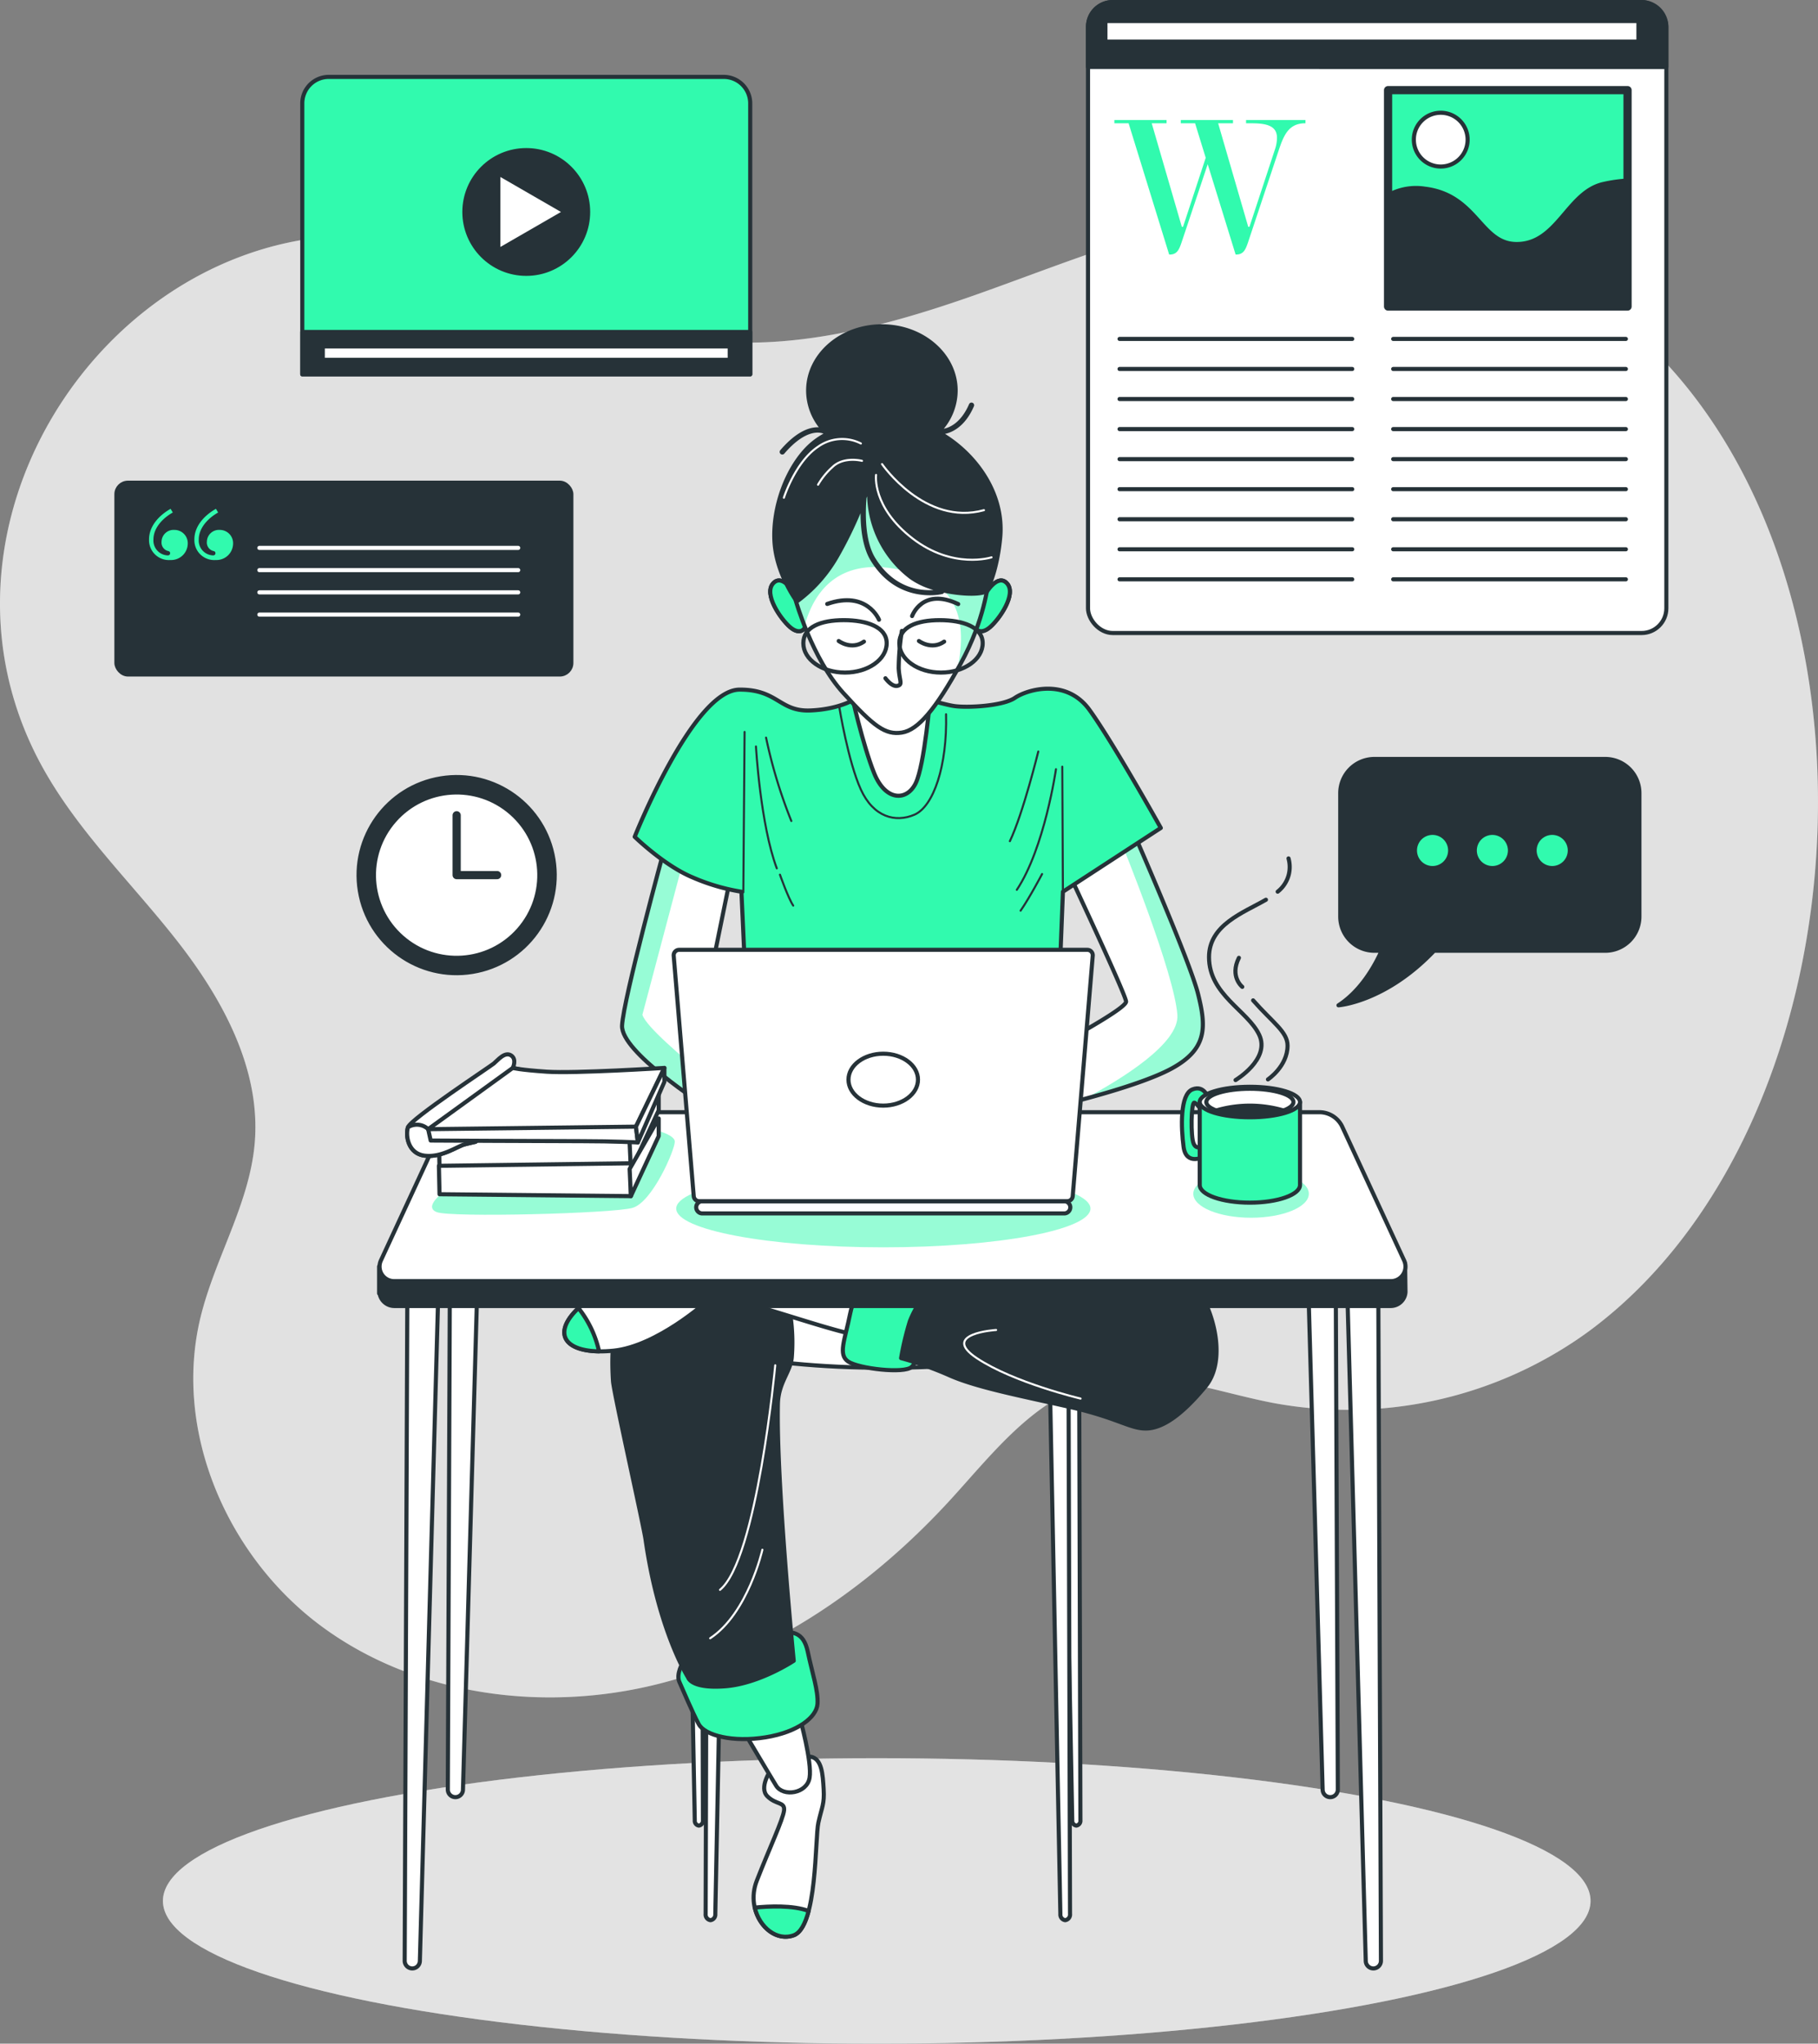 <svg xmlns="http://www.w3.org/2000/svg" xmlns:xlink="http://www.w3.org/1999/xlink" width="443.454" height="498.542" viewBox="0 0 443.454 498.542"><rect x="0" y="0" width="443.454" height="498.542" fill="#808080" stroke="none"/><defs><style>.a,.c,.e,.m{fill:#fff;}.a,.f,.g,.i,.j,.l,.q{stroke:#263238;}.a,.f,.g,.i,.j,.k,.l,.q,.t{stroke-linecap:round;stroke-linejoin:round;}.b{fill:#b2b2b2;}.b,.e,.o,.r{opacity:0.5;}.c{opacity:0.7;}.d{fill:#c6c6c6;}.f,.u{fill:#263238;}.g,.k,.l,.q,.t{fill:none;}.h,.i,.j,.o,.r{fill:#31faae;}.i,.l{stroke-width:2px;}.k,.t{stroke:#fff;}.n{clip-path:url(#a);}.o{mix-blend-mode:multiply;isolation:isolate;}.p{clip-path:url(#b);}.q,.t{stroke-width:0.5px;}.s{clip-path:url(#c);}</style><clipPath id="a"><path class="a" d="M284.38,230.11s13.712,29.272,13.712,30.812-12.171,8.166-14.482,9.553a55.735,55.735,0,0,1-5.546,2.773l1.387,13.558s20.952-4.776,29.734-9.551,8.473-10.168,6.471-18.179S300.095,220.1,300.095,220.1Z" transform="translate(-278.064 -220.095)"/></clipPath><clipPath id="b"><path class="a" d="M208.469,222.847s-10.014,36.668-10.323,43.137,19.875,19.258,20.645,20.029-1.144-22.281-1.144-22.281l6.843-33.489Z" transform="translate(-198.143 -222.847)"/></clipPath><clipPath id="c"><path class="a" d="M231.214,183.417s4,14.174,11.554,22.495,10.323,10.321,14.329,9.706,8.319-5.854,14.328-16.794,6.471-19.258,6.933-20.028-1.232-16.176-9.86-22.8-18.179-9.551-26.5-2.312S228.44,172.787,231.214,183.417Z" transform="translate(-230.466 -149.459)"/></clipPath></defs><g transform="translate(0 0.5)"><g transform="translate(0 50.45)"><g transform="translate(0 0)"><path class="b" d="M523.634,253.764c1.972-53.332-17.2-107.315-59.433-133.011-20.855-12.688-45.232-20.113-69.62-19.021-26.16,1.172-50.8,11.819-75.475,20.581s-51.389,15.8-76.824,9.573c-18.406-4.511-34.594-15.649-52.852-20.728-71.691-19.942-134.153,61.454-99.05,126.119,8.614,15.87,21.907,28.592,33.05,42.8s20.527,31.352,19.028,49.347c-1.241,14.893-9.738,28.166-13.25,42.692-6.727,27.822,6.609,58.436,29.674,75.388s54.176,20.954,81.937,13.982,52.275-24.058,71.561-45.209c10.324-11.323,20.388-24.565,35.22-28.413,14.222-3.688,28.9,2.309,43.328,5.066a99.758,99.758,0,0,0,76.967-17.507C502.8,349.647,521.853,301.971,523.634,253.764Z" transform="translate(-80.317 -101.626)"/><path class="c" d="M523.634,253.764c1.972-53.332-17.2-107.315-59.433-133.011-20.855-12.688-45.232-20.113-69.62-19.021-26.16,1.172-50.8,11.819-75.475,20.581s-51.389,15.8-76.824,9.573c-18.406-4.511-34.594-15.649-52.852-20.728-71.691-19.942-134.153,61.454-99.05,126.119,8.614,15.87,21.907,28.592,33.05,42.8s20.527,31.352,19.028,49.347c-1.241,14.893-9.738,28.166-13.25,42.692-6.727,27.822,6.609,58.436,29.674,75.388s54.176,20.954,81.937,13.982,52.275-24.058,71.561-45.209c10.324-11.323,20.388-24.565,35.22-28.413,14.222-3.688,28.9,2.309,43.328,5.066a99.758,99.758,0,0,0,76.967-17.507C502.8,349.647,521.853,301.971,523.634,253.764Z" transform="translate(-80.317 -101.626)"/></g></g><g transform="translate(39.738 428.395)"><g transform="translate(0)"><ellipse class="d" cx="174.118" cy="34.824" rx="174.118" ry="34.824"/><ellipse class="e" cx="174.118" cy="34.824" rx="174.118" ry="34.824"/></g></g><g transform="translate(265.392)"><g transform="translate(0 0)"><rect class="a" width="141.07" height="153.921" rx="6.033"/><path class="f" d="M6.033,0h129a6.033,6.033,0,0,1,6.033,6.033v9.8a0,0,0,0,1,0,0H0a0,0,0,0,1,0,0v-9.8A6.033,6.033,0,0,1,6.033,0Z"/><g transform="translate(7.693 82.179)"><line class="g" x2="56.761"/><line class="g" x2="56.761" transform="translate(0 7.331)"/><line class="g" x2="56.761" transform="translate(0 14.661)"/><line class="g" x2="56.761" transform="translate(0 21.992)"/><line class="g" x2="56.761" transform="translate(0 29.322)"/><line class="g" x2="56.761" transform="translate(0 36.653)"/><line class="g" x2="56.761" transform="translate(0 43.983)"/><line class="g" x2="56.761" transform="translate(0 51.314)"/><line class="g" x2="56.761" transform="translate(0 58.644)"/><g transform="translate(66.746)"><line class="g" x2="56.761"/><line class="g" x2="56.761" transform="translate(0 7.331)"/><line class="g" x2="56.761" transform="translate(0 14.661)"/><line class="g" x2="56.761" transform="translate(0 21.992)"/><line class="g" x2="56.761" transform="translate(0 29.322)"/><line class="g" x2="56.761" transform="translate(0 36.653)"/><line class="g" x2="56.761" transform="translate(0 43.983)"/><line class="g" x2="56.761" transform="translate(0 51.314)"/><line class="g" x2="56.761" transform="translate(0 58.644)"/></g></g><path class="h" d="M330.62,91.807a8.817,8.817,0,0,0,.442-2.694c0-3.329-3.379-3.525-6.709-3.525h-.832V84.8h14.495v.784c-3.772,0-5.093,2.4-6.318,5.974l-7.688,23.062c-.587,1.714-1.077,2.988-2.888,2.988h-.148l-6.806-22.035L307.8,114.625c-.587,1.714-1.077,2.988-2.888,2.988h-.148l-9.89-32.024H291.4V84.8h12.732v.784h-3.624l7.345,25.267h.294l5.534-16.845-2.595-8.422H307.6V84.8h12.732v.784h-3.622l7.344,25.267h.294Z" transform="translate(-284.97 -56.017)"/><g transform="translate(73.192 21.484)"><rect class="i" width="58.414" height="52.793"/><path class="f" d="M401.657,96.266a35.891,35.891,0,0,0-5.83.822c-8.874,1.929-11.189,14.661-21.22,14.661-8.883,0-9.647-11.961-22.377-13.5a13.985,13.985,0,0,0-8.987,1.6V127h58.414Z" transform="translate(-343.243 -74.203)"/><path class="a" d="M361.242,89.981a6.559,6.559,0,1,1-6.559-6.559A6.559,6.559,0,0,1,361.242,89.981Z" transform="translate(-341.838 -77.899)"/></g><rect class="a" width="130.02" height="5.016" transform="translate(4.244 4.63)"/></g><g transform="translate(61.097 184.643)"><path class="f" d="M398.913,205.833H342.62a8.341,8.341,0,0,0-8.341,8.341v30.108a8.341,8.341,0,0,0,8.341,8.341h1.753c-1.747,3.885-5.109,9.788-10.522,13.306,0,0,11.419-.8,23.32-13.306h41.743a8.34,8.34,0,0,0,8.34-8.341V214.174A8.34,8.34,0,0,0,398.913,205.833Z" transform="translate(-333.85 -205.833)"/><g transform="translate(18.651 18.029)"><path class="j" d="M356.918,224.126a4.293,4.293,0,1,0-4.292,4.292A4.293,4.293,0,0,0,356.918,224.126Z" transform="translate(-348.333 -219.833)"/><path class="j" d="M368.251,224.126a4.292,4.292,0,1,0-4.292,4.292A4.293,4.293,0,0,0,368.251,224.126Z" transform="translate(-345.072 -219.833)"/><path class="j" d="M379.586,224.126a4.293,4.293,0,1,0-4.293,4.292A4.294,4.294,0,0,0,379.586,224.126Z" transform="translate(-341.81 -219.833)"/></g></g></g><g transform="translate(28.397 18.259)"><g transform="translate(45.336 0)"><path class="j" d="M6.463,0H102.8a6.463,6.463,0,0,1,6.463,6.463V72.557a0,0,0,0,1,0,0H0a0,0,0,0,1,0,0V6.463A6.463,6.463,0,0,1,6.463,0Z"/><rect class="f" width="109.267" height="10.333" transform="translate(0 62.224)"/><rect class="a" width="99.263" height="3.268" transform="translate(5.002 65.757)"/><g transform="translate(39.543 17.859)"><ellipse class="f" cx="15.091" cy="15.091" rx="15.091" ry="15.091"/><path class="a" d="M174.712,94.915l16.282,9.4-16.282,9.4Z" transform="translate(-166.431 -89.225)"/></g></g><g transform="translate(0 98.992)"><rect class="f" width="110.967" height="46.788" rx="2.815"/><g transform="translate(7.955 6.373)"><path class="h" d="M113.806,158.449l.538.9c-2.452,1.374-4.722,3.765-4.722,6.575a3.618,3.618,0,0,0,3.467,3.885c.359,0,.6-.179.6-.538q0-.448-.537-.537a2.124,2.124,0,0,1-1.554-2.273,2.946,2.946,0,0,1,3.168-2.869,3.243,3.243,0,0,1,3.227,3.348,4.062,4.062,0,0,1-4.244,4,4.848,4.848,0,0,1-5.2-5.021C108.546,162.633,111.057,160,113.806,158.449Zm11.058,0,.538.9c-2.451,1.374-4.722,3.765-4.722,6.575a3.618,3.618,0,0,0,3.467,3.885c.359,0,.6-.179.6-.538q0-.448-.537-.537a2.124,2.124,0,0,1-1.554-2.273,2.946,2.946,0,0,1,3.168-2.869,3.242,3.242,0,0,1,3.227,3.348,4.061,4.061,0,0,1-4.243,4,4.848,4.848,0,0,1-5.2-5.021C119.6,162.633,122.115,160,124.864,158.449Z" transform="translate(-108.546 -158.449)"/></g><line class="k" x2="63.142" transform="translate(34.867 15.906)"/><line class="k" x2="63.142" transform="translate(34.867 21.33)"/><line class="k" x2="63.142" transform="translate(34.867 26.753)"/><line class="k" x2="63.142" transform="translate(34.867 32.176)"/></g><g transform="translate(54.52 166.244)"><ellipse class="f" cx="23.919" cy="23.919" rx="23.919" ry="23.919" transform="matrix(0.987, -0.161, 0.161, 0.987, 1.012, 8.719)"/><ellipse class="a" cx="20.175" cy="20.175" rx="20.175" ry="20.175" transform="matrix(0.66, -0.751, 0.751, 0.66, 0, 30.32)"/><path class="l" d="M166.816,216.5v14.595h9.873" transform="translate(-138.344 -202.623)"/></g></g><g transform="translate(92.477 78.603)"><g transform="translate(0 0)"><g transform="translate(59.254 124.406)"><g transform="translate(102.918)"><path class="m" d="M284.38,230.11s13.712,29.272,13.712,30.812-12.171,8.166-14.482,9.553a55.735,55.735,0,0,1-5.546,2.773l1.387,13.558s20.952-4.776,29.734-9.551,8.473-10.168,6.471-18.179S300.095,220.1,300.095,220.1Z" transform="translate(-278.064 -220.095)"/><g class="n"><path class="o" d="M306.986,277.253c8.781-4.776,8.473-10.168,6.471-18.179S297.9,220.1,297.9,220.1l-2.188,1.395-.7,1.323s12.628,31,13.393,41.329c.515,6.937-13.456,15.595-22.7,20.537C292.543,282.841,301.847,280.048,306.986,277.253Z" transform="translate(-275.865 -220.095)"/></g><path class="g" d="M284.38,230.11s13.712,29.272,13.712,30.812-12.171,8.166-14.482,9.553a55.735,55.735,0,0,1-5.546,2.773l1.387,13.558s20.952-4.776,29.734-9.551,8.473-10.168,6.471-18.179S300.095,220.1,300.095,220.1Z" transform="translate(-278.064 -220.095)"/></g><g transform="translate(0 3.544)"><path class="m" d="M208.469,222.847s-10.014,36.668-10.323,43.137,19.875,19.258,20.645,20.029-1.144-22.281-1.144-22.281l6.843-33.489Z" transform="translate(-198.143 -222.847)"/><g class="p"><path class="o" d="M213.056,225.846l-.224-.985-4.363-2.014s-10.014,36.668-10.323,43.137,19.875,19.258,20.645,20.029c.305.305.188-3.137-.064-7.4-6-5.091-14.615-12.244-15.622-15.263" transform="translate(-198.143 -222.847)"/></g><path class="g" d="M208.469,222.847s-10.014,36.668-10.323,43.137,19.875,19.258,20.645,20.029-1.144-22.281-1.144-22.281l6.843-33.489Z" transform="translate(-198.143 -222.847)"/></g></g><g transform="translate(62.339 88.245)"><path class="j" d="M254.769,194.9s-3.852,2.773-11.4,3.08-7.89-5.129-17.255-5.084c-11.339.054-25.575,35.9-25.575,35.9s7.087,6.933,14.02,9.86a49.624,49.624,0,0,0,12.017,3.543l1.078,23.572H304.07l.925-23.572,23.88-15.56s-11.708-20.953-17.409-28.81-15.252-4.931-18.179-2.927-11.555,2.465-14.79,2-12.325-3.389-12.325-3.389S261.24,189.352,254.769,194.9Z" transform="translate(-200.539 -192.014)"/><line class="q" x1="0.308" y2="39.132" transform="translate(26.499 11.203)"/><path class="q" d="M223.509,203.466s1.079,19.1,5.084,29.734" transform="translate(-193.929 -188.719)"/><path class="q" d="M228.056,227.752s2,5.7,3.235,7.549" transform="translate(-192.621 -181.73)"/><path class="q" d="M225.424,201.791a121.708,121.708,0,0,0,6.162,20.336" transform="translate(-193.378 -189.201)"/><path class="q" d="M278.536,204.423s-3.7,15.1-6.932,21.876" transform="translate(-180.089 -188.444)"/><line class="q" x1="0.154" y1="30.505" transform="translate(104.301 19.677)"/><path class="q" d="M282.471,207.773S279.7,227.03,272.92,237.2" transform="translate(-179.711 -187.48)"/><path class="q" d="M278.876,227.632s-3.082,5.855-5.239,8.936" transform="translate(-179.505 -181.765)"/><path class="q" d="M239.3,196.048s2.156,13.25,5.237,20.028,8.473,8.166,13.1,6.162,8.012-11.863,7.7-24.5" transform="translate(-189.385 -190.854)"/></g><g transform="translate(95.402 33.445)"><g transform="translate(0 29.049)"><path class="j" d="M232.129,175.233s-2.927-5.085-5.237-2.466,1.848,8.628,4.159,10.63,4,.77,3.852-1.386S232.129,175.233,232.129,175.233Z" transform="translate(-226.214 -172.017)"/><path class="r" d="M232.129,175.233s-2.927-5.085-5.237-2.466,1.848,8.628,4.159,10.63,4,.77,3.852-1.386S232.129,175.233,232.129,175.233Z" transform="translate(-226.214 -172.017)"/><path class="j" d="M232.129,175.233s-2.927-5.085-5.237-2.466,1.848,8.628,4.159,10.63,4,.77,3.852-1.386S232.129,175.233,232.129,175.233Z" transform="translate(-226.214 -172.017)"/></g><g transform="translate(49.762 29.049)"><path class="j" d="M267.64,175.233s2.927-5.085,5.237-2.466-1.848,8.628-4.159,10.63-4,.77-3.852-1.386S267.64,175.233,267.64,175.233Z" transform="translate(-264.857 -172.017)"/><path class="r" d="M267.64,175.233s2.927-5.085,5.237-2.466-1.848,8.628-4.159,10.63-4,.77-3.852-1.386S267.64,175.233,267.64,175.233Z" transform="translate(-264.857 -172.017)"/><path class="j" d="M267.64,175.233s2.927-5.085,5.237-2.466-1.848,8.628-4.159,10.63-4,.77-3.852-1.386S267.64,175.233,267.64,175.233Z" transform="translate(-264.857 -172.017)"/></g><path class="a" d="M241.575,193.416s2.773,12.48,5.546,19.412,8.011,6.933,10.168,2.466,3.543-21.108,3.543-21.108S246.35,196.19,241.575,193.416Z" transform="translate(-221.794 -136.81)"/><g transform="translate(5.476)"><path class="m" d="M231.214,183.417s4,14.174,11.554,22.495,10.323,10.321,14.329,9.706,8.319-5.854,14.328-16.794,6.471-19.258,6.933-20.028-1.232-16.176-9.86-22.8-18.179-9.551-26.5-2.312S228.44,172.787,231.214,183.417Z" transform="translate(-230.466 -149.459)"/><g class="s"><path class="o" d="M268.5,155.994c-8.628-6.624-18.179-9.551-26.5-2.312s-13.558,19.1-10.784,29.734c0,0,.77,2.725,2.27,6.485a4.71,4.71,0,0,1,.194-1.4c1.838-5.828,7.272-17.123,25.565-11.952,14.517,4.105,12.741,16.871,11.39,23.691.261-.465.523-.93.791-1.418,6.009-10.938,6.471-19.257,6.933-20.028S277.124,162.619,268.5,155.994Z" transform="translate(-230.466 -149.459)"/></g><path class="g" d="M231.214,183.417s4,14.174,11.554,22.495,10.323,10.321,14.329,9.706,8.319-5.854,14.328-16.794,6.471-19.258,6.933-20.028-1.232-16.176-9.86-22.8-18.179-9.551-26.5-2.312S228.44,172.787,231.214,183.417Z" transform="translate(-230.466 -149.459)"/></g><path class="g" d="M252.041,181.572a62.981,62.981,0,0,0-.771,9.09c.155,3.08,1.079,4-.308,4.313s-2.927-1.848-2.927-1.848" transform="translate(-219.935 -140.218)"/><path class="g" d="M239.182,183.486s3.082,2.312,6.162.155" transform="translate(-222.482 -139.668)"/><path class="g" d="M254.376,183.486s3.082,2.312,6.162.155" transform="translate(-218.11 -139.668)"/><path class="g" d="M249.64,180.52s-2.927-7.241-12.633-3.852" transform="translate(-223.108 -141.89)"/><path class="g" d="M253.085,179.711s2.466-7.087,11.247-2.927" transform="translate(-218.482 -141.973)"/><path class="g" d="M252.818,185.162c0,3.956-4.552,7.164-10.168,7.164s-10.168-3.208-10.168-7.164,4.244-5.624,9.86-5.624S252.818,181.206,252.818,185.162Z" transform="translate(-224.41 -140.804)"/><path class="g" d="M271,185.162c0,3.956-4.552,7.164-10.168,7.164s-10.168-3.208-10.168-7.164,4.244-5.624,9.86-5.624S271,181.206,271,185.162Z" transform="translate(-219.177 -140.804)"/></g><g transform="translate(6.237 201.334)"><path class="a" d="M165.775,279.833l-.635,156.106a1.85,1.85,0,0,0,1.85,1.859h0a1.85,1.85,0,0,0,1.849-1.787l4.447-155.963Z" transform="translate(-154.623 -279.833)"/><path class="a" d="M157.608,308.167l-.635,161.4a1.85,1.85,0,0,0,1.851,1.859h0a1.852,1.852,0,0,0,1.85-1.787l4.445-161.257Z" transform="translate(-156.973 -271.68)"/><path class="a" d="M334.909,279.833l.635,156.106a1.85,1.85,0,0,1-1.851,1.859h0a1.85,1.85,0,0,1-1.849-1.787L327.4,280.048Z" transform="translate(-107.932 -279.833)"/><path class="a" d="M343.077,308.167l.635,161.4a1.85,1.85,0,0,1-1.85,1.859h0a1.852,1.852,0,0,1-1.851-1.787l-4.445-161.257Z" transform="translate(-105.582 -271.68)"/></g><g transform="translate(66.152 228.378)"><path class="a" d="M214.382,313.377l-.4,143.255a1.384,1.384,0,0,0,1.177,1.529h0a1.37,1.37,0,0,0,1.177-1.469l2.827-143.138Z" transform="translate(-200.485 -297.224)"/><path class="a" d="M285.6,309.8l.341,125.019a1.17,1.17,0,0,1-.994,1.293h0a1.158,1.158,0,0,1-.994-1.243l-2.389-124.92Z" transform="translate(-181.035 -298.253)"/><path class="a" d="M214.1,309.8l.341,125.019a1.17,1.17,0,0,1-.994,1.293h0a1.158,1.158,0,0,1-.994-1.243l-2.389-124.92Z" transform="translate(-201.61 -298.253)"/><path class="a" d="M283.757,313.377l.4,143.255a1.384,1.384,0,0,1-1.177,1.529h0a1.369,1.369,0,0,1-1.176-1.469l-2.828-143.138Z" transform="translate(-181.78 -297.224)"/><ellipse class="a" cx="57.305" cy="13.092" rx="57.305" ry="13.092"/></g><g transform="translate(45.174 224.05)"><path class="a" d="M227.275,398.065s-3,4.293-.858,6.439,4.292,1.288,4.077,3.434-3.648,9.443-6.653,17.17,3.219,15.453,9.014,13.308,5.151-23.61,6.009-27.473,1.5-4.507,1.288-8.155-.429-7.511-3.219-7.942S228.563,396.563,227.275,398.065Z" transform="translate(-176.894 -269.469)"/><path class="j" d="M236.419,424.311c-3.866-1.462-9.79-1.16-13.131-.825,1.12,4.854,5.41,8.266,9.5,6.752C234.485,429.609,235.627,427.322,236.419,424.311Z" transform="translate(-176.828 -261.291)"/><path class="a" d="M221.167,390.719s6.224,10.517,7.94,13.306,7.513,1.932,8.157-1.932S234.9,387.5,234.9,387.5l-12.878,3.219Z" transform="translate(-177.438 -271.566)"/><path class="j" d="M209.913,378.679s-1.718,2.791-.859,4.722,3.219,7.512,4.722,10.3,8.37,4.507,16.311,3.219,12.449-4.937,12.664-8.157-1.288-7.512-2.362-12.663-3.863-4.936-7.727-4.936S213.132,375.674,209.913,378.679Z" transform="translate(-180.993 -276.267)"/><path class="f" d="M236.689,335.561c.118-5.281,3.174-7.88,3.4-11.5a45.609,45.609,0,0,0-1.168-14.306l-5.876-8.03c-16.89.219-29,.5-29.2.568-.644.214-1.074,3.863-1.5,6.868,0,0-7.166.909-5.879,20.869.18,2.791,7.416,34.974,7.939,38.62,3.217,22.429,10.388,33.658,10.388,33.658s.644,2.791,9.014,2.147,16.741-6.224,16.741-6.224S236.259,354.662,236.689,335.561Z" transform="translate(-184.59 -296.248)"/><path class="a" d="M203.8,305.191s-8.864,1.332-14.3,7.491-.823,10.289,9.741,9.2,22.738-11.92,23.254-12.5S211.484,301.521,203.8,305.191Z" transform="translate(-187.21 -295.547)"/><path class="a" d="M213.025,309.727a84.186,84.186,0,0,1,16.741,2.576c7.3,2.147,20.175,6.439,23.18,6.439s2.147-11.161,2.147-13.306S216.46,302,211.737,302,213.025,309.727,213.025,309.727Z" transform="translate(-180.672 -296.17)"/><path class="j" d="M246.45,304.669s-3.434,1.717-4.722,8.155-3,9.873-.429,11.59,13.737,3,15.453,1.288,6.439-10.3,7.3-15.882S246.45,304.669,246.45,304.669Z" transform="translate(-172.03 -295.404)"/><path class="f" d="M257.868,308.883a26.843,26.843,0,0,0-4.721,7.727A71.468,71.468,0,0,0,251,325.624a84.367,84.367,0,0,1,12.019,4.293c6.869,3,18.459,5.151,29.618,7.727s14.165,5.151,18.029,5.151,8.585-3.006,14.6-10.3.858-22.751-5.151-27.473-38.2-8.584-42.5-7.3S257.868,308.883,257.868,308.883Z" transform="translate(-168.854 -297.472)"/><path class="j" d="M195.687,320.412a26.057,26.057,0,0,0-5.026-10.557c-.4.376-.787.769-1.158,1.189C184.724,316.459,187.717,320.3,195.687,320.412Z" transform="translate(-187.209 -293.909)"/><path class="t" d="M230.173,320.692s-4.43,47.395-13.475,54.777" transform="translate(-178.724 -290.791)"/><path class="t" d="M227.571,355.632s-3.507,15.506-12.736,21.6" transform="translate(-179.26 -280.737)"/><path class="t" d="M270.74,314s-13.736.859-4.722,6.868,25.326,9.873,25.326,9.873" transform="translate(-165.414 -292.717)"/></g><g transform="translate(0 192.213)"><path class="f" d="M402.384,308.275l-4.639-4.178-10.71-23.144a6.164,6.164,0,0,0-5.624-3.49h-208.1a6.166,6.166,0,0,0-5.625,3.49l-13.357,28.864-2.2-.809v6.607l.109-.085a3.655,3.655,0,0,0,3.695,3.141H398.786a3.627,3.627,0,0,0,3.7-3.414Z" transform="translate(-152.13 -271.394)"/><path class="a" d="M398.769,313.958H155.917a3.557,3.557,0,0,1-3.407-4.964l15.157-32.754a6.167,6.167,0,0,1,5.625-3.49h208.1a6.164,6.164,0,0,1,5.624,3.49l15.158,32.754A3.557,3.557,0,0,1,398.769,313.958Z" transform="translate(-152.113 -272.75)"/><path class="o" d="M165.347,291.176s-5.5,3.781-2.062,5.155,42.961.344,47.772-1.03,10.311-14.092,10.311-16.154-6.923-3.536-9.477-3.659-36.234,1.941-36.234,1.941Z" transform="translate(-149.245 -271.964)"/><ellipse class="o" cx="14.091" cy="5.843" rx="14.091" ry="5.843" transform="translate(198.599 14.057)"/><ellipse class="o" cx="50.522" cy="9.451" rx="50.522" ry="9.451" transform="translate(72.467 14.057)"/></g><g transform="translate(195.818 186.008)"><path class="j" d="M310.756,270.95s-.923-3.7-4-2.465-2.774,9.4-2.157,14.02,4.776,2.465,4.776,2.465V282.2s-1.541,1.232-2.312-.461-.616-10.168.155-10.015,2.31,2.774,2.31,2.774S309.986,274.185,310.756,270.95Z" transform="translate(-304.192 -267.844)"/><path class="j" d="M307.57,270.822v20.246c0,2.377,5.474,4.3,12.229,4.3s12.229-1.925,12.229-4.3V270.822Z" transform="translate(-303.219 -267.099)"/><path class="a" d="M332.027,271.654c0,2.055-5.476,3.72-12.229,3.72s-12.229-1.665-12.229-3.72,5.474-3.723,12.229-3.723S332.027,269.6,332.027,271.654Z" transform="translate(-303.219 -267.931)"/><path class="a" d="M330.072,271.545c0,1.786-4.76,3.235-10.63,3.235s-10.63-1.449-10.63-3.235,4.76-3.236,10.63-3.236S330.072,269.758,330.072,271.545Z" transform="translate(-302.862 -267.822)"/><path class="f" d="M310.7,272.684a29.167,29.167,0,0,0,16.4,0,29.169,29.169,0,0,0-16.4,0Z" transform="translate(-302.319 -266.902)"/></g><g transform="translate(6.826 178.103)"><path class="a" d="M163.452,278.137l.154,6.933,46.681.462v-8.011Z" transform="translate(-155.699 -257.267)"/><path class="a" d="M199.89,287.977l6.779-14.636v-4.314l-7.087,12.325Z" transform="translate(-145.302 -259.711)"/><path class="a" d="M163.452,283.042l.154,6.933,46.681.462v-8.011Z" transform="translate(-155.699 -255.855)"/><path class="a" d="M199.89,292.882l6.779-14.636v-4.314l-7.087,12.325Z" transform="translate(-145.302 -258.299)"/><path class="a" d="M183.209,265.1s1.079-2.157-.462-3.082-3.235,1.232-4.159,2-20.336,13.558-20.953,15.56,0,6.471,4.161,6.933,7.857-2.312,9.706-2.774,2.619-.616,2.619-.616l12.786-17.256Z" transform="translate(-157.431 -261.793)"/><path class="a" d="M161.8,282.685c4.159.462,7.857-2.311,9.706-2.774s2.618-.616,2.618-.616l.465-.626-12.019-2.456a4.033,4.033,0,0,0-4.931-.462C157.019,277.755,157.634,282.223,161.8,282.685Z" transform="translate(-157.431 -257.963)"/><path class="a" d="M161.418,279.305h36.051c11.246,0,14.635-.617,14.635-.617l6.933-14.328s-21.876,1.387-28.655.925-8.32-.925-8.32-.925Z" transform="translate(-156.284 -261.054)"/><path class="a" d="M161.418,276.1l.616,2.773s29.272.155,36.975.155,13.557.308,13.557.308l-.462-3.852Z" transform="translate(-156.284 -257.852)"/><path class="a" d="M201.241,282.54l6.471-14.79v-3.389l-6.933,14.328Z" transform="translate(-144.957 -261.053)"/></g><g transform="translate(71.852 152.601)"><path class="a" d="M301.959,292.584H213.677a1.484,1.484,0,0,1-1.484-1.483h0a1.484,1.484,0,0,1,1.484-1.483h88.282a1.484,1.484,0,0,1,1.484,1.483h0A1.484,1.484,0,0,1,301.959,292.584Z" transform="translate(-206.699 -228.284)"/><path class="a" d="M303.93,303.306H214.146a1.332,1.332,0,0,1-1.328-1.221l-4.887-58.654a1.332,1.332,0,0,1,1.328-1.442h99.558a1.331,1.331,0,0,1,1.326,1.442l-4.886,58.654A1.332,1.332,0,0,1,303.93,303.306Z" transform="translate(-207.926 -241.989)"/><path class="a" d="M257.989,268c0,3.5-3.8,6.332-8.479,6.332s-8.477-2.834-8.477-6.332,3.8-6.331,8.477-6.331S257.989,264.5,257.989,268Z" transform="translate(-198.4 -236.327)"/></g><g transform="translate(202.429 130.303)"><path class="g" d="M322.331,232.788a7.7,7.7,0,0,0,2.74-4.3,7.788,7.788,0,0,0-.093-3.816" transform="translate(-305.582 -224.674)"/><path class="g" d="M315.8,276.493s8.569-5.108,5.768-11.04-12.24-9.779-12.24-18.953c0-7.907,8.406-10.831,13.886-14" transform="translate(-309.325 -222.423)"/><path class="g" d="M321.3,270.842s4.779-3.181,4.779-8.239c0-3.388-3.625-5.6-8.4-11.039" transform="translate(-306.921 -216.936)"/><path class="g" d="M316,250.588s-3.131-2.471-.824-7.085" transform="translate(-307.884 -219.256)"/></g><g transform="translate(95.885)"><path class="u" d="M268.746,150.224c1.538-.317,4.816-1.589,7.039-6.72a.644.644,0,1,0-1.182-.511c-2.039,4.705-4.953,5.749-6.157,5.98a14.756,14.756,0,0,0,3.384-9.309c0-8.934-8.278-16.177-18.488-16.177s-18.487,7.242-18.487,16.177a14.711,14.711,0,0,0,3.1,8.96c-1.943-.1-5.228.722-9.392,5.58a.643.643,0,1,0,.976.838c5.315-6.2,8.837-5.174,9.549-4.873a19.172,19.172,0,0,0-3.367,2.359c-5.94,5.345-9.553,15.405-9.09,23.88s5.854,15.405,5.854,15.405a35.945,35.945,0,0,0,10.477-11.708,100.2,100.2,0,0,0,5.174-10.529c0,3.777.5,8.337,2.473,11.567,4.439,7.249,10.745,8.453,14.443,8.453a13.831,13.831,0,0,0,3.033-.3.638.638,0,0,0,.4-.326c4.971,1.053,9.916.961,10.677-.086,1.232-1.695,2.971-6.956,3.544-13.4C283.668,164.691,276.784,155.207,268.746,150.224Zm-17.041,30.248c-2.5-4.08-2.424-10.739-2.124-14.563.1-.276.157-.439.157-.439a26.251,26.251,0,0,0,10.476,20.183,18.641,18.641,0,0,0,5.7,2.661C262.769,188.529,256.273,187.933,251.705,180.473Z" transform="translate(-226.589 -123.488)"/><path class="t" d="M246.267,152.029s-1.057,7.8,8.861,15.472,19.307,4.628,19.307,4.628" transform="translate(-220.936 -115.275)"/><path class="t" d="M247.39,149.975s10.448,15.208,24.861,11.241" transform="translate(-220.604 -115.866)"/><path class="t" d="M247.581,146.316a10.1,10.1,0,0,0-10.448.793c-5.554,3.7-8.332,12.431-8.332,12.431" transform="translate(-225.952 -117.232)"/><path class="t" d="M245.984,149.416s-4.5-1.19-7.273,1.587a17.619,17.619,0,0,0-3.438,4.232" transform="translate(-224.091 -116.1)"/></g></g></g></g></svg>